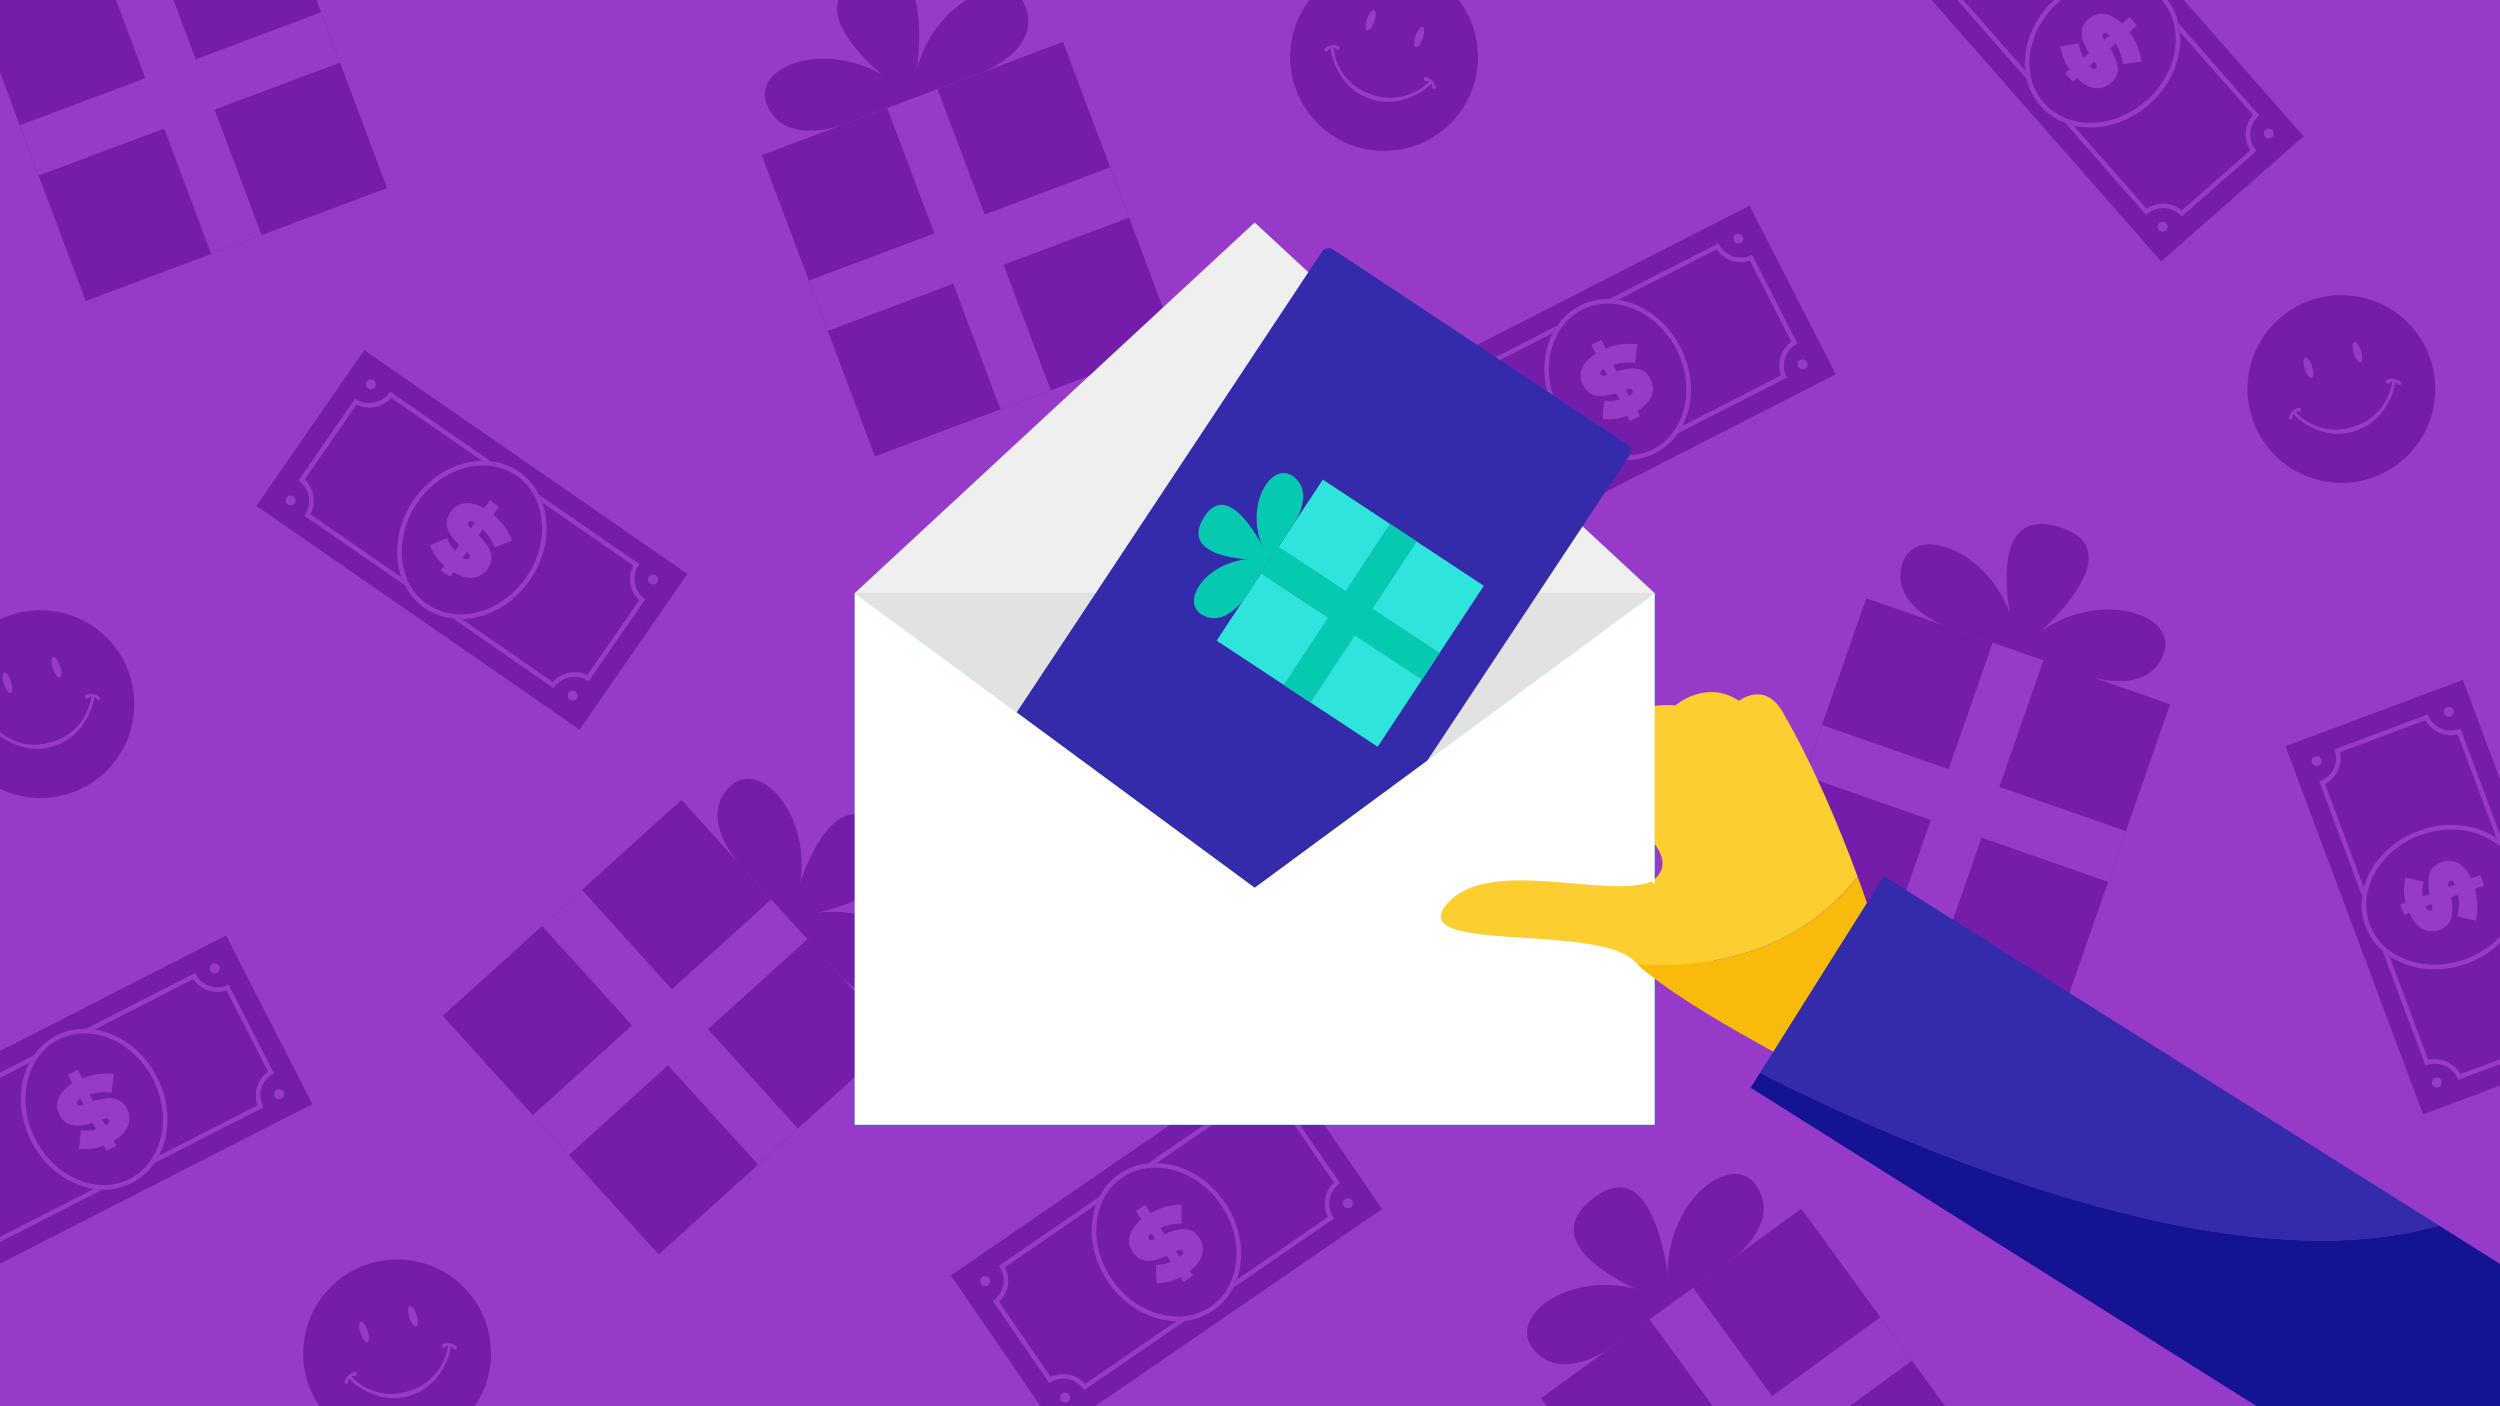 <svg id="Layer_1" data-name="Layer 1" xmlns="http://www.w3.org/2000/svg" xmlns:xlink="http://www.w3.org/1999/xlink" viewBox="0 0 1920 1080"><defs><style>.cls-1{fill:none;}.cls-2{clip-path:url(#clip-path);}.cls-3{fill:#983ac9;}.cls-4{fill:#731daa;}.cls-5{fill:#2fe4da;}.cls-6{fill:#efefef;}.cls-7{fill:#e2e2e2;}.cls-8{fill:#fcce2f;}.cls-9{fill:#332baa;}.cls-10{fill:#06c9b1;}.cls-11{fill:#fff;}.cls-12{fill:#f9bb0b;}.cls-13{fill:#141493;}</style><clipPath id="clip-path"><rect class="cls-1" width="1920" height="1080"/></clipPath></defs><g class="cls-2"><rect class="cls-3" x="-78.83" y="-60.62" width="2118.66" height="1199.13"/><rect class="cls-4" x="1091.4" y="218.66" width="301.9" height="145.48" transform="translate(2481.21 -14.51) rotate(152.93)"/><path class="cls-1" d="M1269.68,344.88a43.3,43.3,0,0,0,11-8l-23.94,12.23A43,43,0,0,0,1269.68,344.88Z"/><path class="cls-1" d="M1194.06,316.08c-10.48-20.51-10.36-43.23-1.51-60.28l-75.66,38.67a22.62,22.62,0,0,1-8,25.83l31.85,62.32a22.63,22.63,0,0,1,25.61,8.67L1242,352.62C1223,349.8,1204.54,336.59,1194.06,316.08Z"/><path class="cls-1" d="M1290.64,266.72c10.49,20.51,10.37,43.23,1.52,60.28l75.66-38.67a22.63,22.63,0,0,1,8-25.83l-31.85-62.32a22.62,22.62,0,0,1-25.6-8.67l-75.67,38.67C1261.68,233,1280.16,246.21,1290.64,266.72Z"/><path class="cls-1" d="M1215,237.92a43.27,43.27,0,0,0-11,8.05l24-12.24A43.39,43.39,0,0,0,1215,237.92Z"/><path class="cls-3" d="M1318.34,191.51a22.62,22.62,0,0,0,25.6,8.67l31.85,62.32a22.63,22.63,0,0,0-8,25.83L1292.16,327a53,53,0,0,1-3.49,5.75L1372.4,290l-.27-.53a19,19,0,0,1,8.29-25.63l-34.82-68.11a19,19,0,0,1-25.62-8.3l-.27-.53L1236,229.65a50.4,50.4,0,0,1,6.7.53Z"/><path class="cls-3" d="M1104.29,319l34.81,68.12a19,19,0,0,1,25.63,8.29l.27.54,83.74-42.8a52.31,52.31,0,0,1-6.71-.54l-75.66,38.67a22.63,22.63,0,0,0-25.61-8.67l-31.85-62.32a22.62,22.62,0,0,0,8-25.83l75.66-38.67a52.38,52.38,0,0,1,3.49-5.75l-83.74,42.8.28.54A19.05,19.05,0,0,1,1104.29,319Z"/><path class="cls-3" d="M1287.5,268.33c10.93,21.37,9.72,45.3-1.25,61.69l5.91-3c8.85-17.05,9-39.77-1.52-60.28s-29-33.72-48-36.54l-5.9,3C1256.48,233.91,1276.57,247,1287.5,268.33Z"/><path class="cls-3" d="M1197.21,314.48c-10.93-21.38-9.73-45.3,1.24-61.7l-5.9,3c-8.85,17.05-9,39.77,1.51,60.28s29,33.72,48,36.54l5.91-3C1228.22,348.89,1208.13,335.85,1197.21,314.48Z"/><path class="cls-3" d="M1215,237.92a43.39,43.39,0,0,1,13-4.19l8-4.08a47,47,0,0,0-39.93,20.4l8-4.08A43.27,43.27,0,0,1,1215,237.92Z"/><path class="cls-3" d="M1269.68,344.88a43,43,0,0,1-13,4.19l-8,4.09a47,47,0,0,0,39.93-20.41l-8,4.09A43.3,43.3,0,0,1,1269.68,344.88Z"/><path class="cls-3" d="M1236.77,233.2l5.9-3a50.4,50.4,0,0,0-6.7-.53l-8,4.08A45.3,45.3,0,0,1,1236.77,233.2Z"/><path class="cls-3" d="M1198.45,252.78A46.29,46.29,0,0,1,1204,246l-8,4.08a52.38,52.38,0,0,0-3.49,5.75Z"/><path class="cls-3" d="M1286.25,330a45.63,45.63,0,0,1-5.58,6.82l8-4.09a53,53,0,0,0,3.49-5.75Z"/><path class="cls-3" d="M1247.94,349.6l-5.91,3a52.31,52.31,0,0,0,6.71.54l8-4.09A45.3,45.3,0,0,1,1247.94,349.6Z"/><circle class="cls-3" cx="1384.36" cy="279.83" r="3.79"/><circle class="cls-3" cx="1335.01" cy="183.28" r="3.79"/><circle class="cls-3" cx="1149.79" cy="399.71" r="3.79"/><circle class="cls-3" cx="1100.44" cy="303.17" r="3.79"/><path class="cls-3" d="M1233,268.2a48.3,48.3,0,0,1,24-3.53l-1.67,13.69a39,39,0,0,0-16.87,1.57l2.86,5.59c13.06-3.7,21.25-3.3,25.76,5.53l.07.13c4.27,8.36,1.41,17.55-10.34,24.32l2,3.84-7,3.58-2.07-4a38.45,38.45,0,0,1-18.62,2.63l1.23-13.54a28.93,28.93,0,0,0,11.87-.89l-2.82-5.52c-12.39,3.53-20.58,3.3-25.26-5.87l-.07-.13c-4.55-8.89-.26-17.63,9.9-23.84l-3.37-6.61,7-3.58Zm17.85,36.26c3.27-1.76,3.93-3.46,3.24-4.8l-.07-.14c-.72-1.41-2.14-1.71-6-.52Zm-21.94-17,.07.13c.72,1.42,2,1.71,5.72.56L1232,282.7C1229,284.48,1228.23,286.05,1229,287.46Z"/><path class="cls-3" d="M1222.47,264.8l7-3.58a.35.35,0,0,1,.47.15l3.26,6.38a48.69,48.69,0,0,1,23.91-3.43.35.35,0,0,1,.3.4l-1.67,13.68a.36.36,0,0,1-.39.31,39.17,39.17,0,0,0-16.33,1.42l2.54,5c12.06-3.38,21.07-3.65,25.9,5.79l.07.13c4.59,9,.78,18.17-10.19,24.62l1.81,3.54a.36.36,0,0,1-.16.48l-7,3.58a.35.35,0,0,1-.48-.16l-1.92-3.75a39,39,0,0,1-18.49,2.54.36.36,0,0,1-.31-.39l1.23-13.54a.38.38,0,0,1,.13-.25.4.4,0,0,1,.28-.07,28.42,28.42,0,0,0,11.3-.76l-2.5-4.88c-11.69,3.29-20.48,3.47-25.39-6.13l-.07-.13c-4.39-8.59-.74-17.6,9.76-24.13l-3.22-6.31A.36.36,0,0,1,1222.47,264.8Zm7-2.79-6.37,3.26,3.21,6.29a.35.35,0,0,1-.13.46c-10.52,6.43-14.08,15-9.78,23.38l.07.13c4.74,9.28,13,9.06,24.85,5.69a.35.35,0,0,1,.41.18l2.82,5.52a.34.34,0,0,1,0,.31.32.32,0,0,1-.23.19,29.49,29.49,0,0,1-11.64.95l-1.17,12.83a38.27,38.27,0,0,0,18.11-2.65.35.35,0,0,1,.44.17l1.91,3.73,6.38-3.26-1.81-3.53a.35.35,0,0,1,.14-.46c10.84-6.25,14.65-15.16,10.21-23.86l-.07-.13c-4-7.88-11.14-9.38-25.36-5.35a.35.35,0,0,1-.41-.18l-2.86-5.59a.37.37,0,0,1,0-.29.34.34,0,0,1,.21-.2,39.36,39.36,0,0,1,16.68-1.63l1.59-13a48.07,48.07,0,0,0-23.5,3.55.35.35,0,0,1-.45-.17Zm2.31,20.37a.34.34,0,0,1,.26,0,.34.34,0,0,1,.22.17l2.79,5.46a.35.35,0,0,1,0,.3.34.34,0,0,1-.22.2c-3.73,1.14-5.28,1-6.14-.74l-.07-.13c-.88-1.71.18-3.47,3.13-5.23Zm2.45,5.56-2.43-4.74c-3.52,2.2-2.79,3.62-2.54,4.1l.06.13C1229.9,288.54,1230.83,288.93,1234.24,287.94Zm13.7,10.74.06,0c3.79-1.18,5.52-1,6.38.7l.07.14c.51,1,.76,3-3.39,5.27a.32.32,0,0,1-.27,0,.36.36,0,0,1-.21-.17l-2.79-5.46a.36.36,0,0,1,.15-.48ZM1251,304c2.46-1.39,3.44-2.86,2.78-4.15l-.07-.14c-.56-1.09-1.59-1.52-5.14-.47Z"/><rect class="cls-4" x="1463.84" y="-33.4" width="301.9" height="145.48" transform="translate(2651.25 1278.23) rotate(-131.31)"/><path class="cls-1" d="M1569.68,79a42.93,42.93,0,0,0,10.5,8.67l-17.76-20.2A43.05,43.05,0,0,0,1569.68,79Z"/><path class="cls-1" d="M1579-1.39c17.31-15.21,39.36-20.68,58.06-16.3L1581-81.51a22.63,22.63,0,0,1-27-1.38l-52.57,46.21a22.63,22.63,0,0,1-2.1,27l56.09,63.82C1553.43,35,1561.68,13.81,1579-1.39Z"/><path class="cls-1" d="M1650.59,80.08c-17.3,15.21-39.35,20.68-58.06,16.29l56.1,63.83a22.65,22.65,0,0,1,27,1.37l52.56-46.2a22.63,22.63,0,0,1,2.11-26.95l-56.1-63.83C1676.15,43.71,1667.89,64.87,1650.59,80.08Z"/><path class="cls-1" d="M1659.9-.3A43.39,43.39,0,0,0,1649.4-9l17.75,20.2A43.21,43.21,0,0,0,1659.9-.3Z"/><path class="cls-3" d="M1730.3,88.42a22.63,22.63,0,0,0-2.11,27l-52.56,46.2a22.65,22.65,0,0,0-27-1.37l-56.1-63.83a51.93,51.93,0,0,1-6.43-2L1648.18,165l.45-.4a19.05,19.05,0,0,1,26.88,1.74l57.46-50.5A19.05,19.05,0,0,1,1734.7,89l.46-.4L1673.07,18a51,51,0,0,1,1.13,6.63Z"/><path class="cls-3" d="M1554.06-87.69l-57.46,50.5a19,19,0,0,1-1.73,26.88l-.45.4,62.08,70.63a52.14,52.14,0,0,1-1.13-6.63L1499.28-9.73a22.63,22.63,0,0,0,2.1-26.95L1554-82.89a22.63,22.63,0,0,0,27,1.38L1637-17.69a53.74,53.74,0,0,1,6.43,2l-62.08-70.63-.45.39A19,19,0,0,1,1554.06-87.69Z"/><path class="cls-3" d="M1648.26,77.43c-18,15.85-41.52,20.56-60.11,14l4.38,5c18.71,4.39,40.76-1.08,58.06-16.29s25.56-36.37,23.61-55.49l-4.38-5C1674,38.9,1666.29,61.58,1648.26,77.43Z"/><path class="cls-3" d="M1581.32,1.26c18-15.85,41.51-20.57,60.1-14l-4.38-5c-18.7-4.38-40.75,1.09-58.06,16.3S1553.43,35,1555.37,54.09l4.38,5C1555.59,39.79,1563.28,17.11,1581.32,1.26Z"/><path class="cls-3" d="M1659.9-.3a43.21,43.21,0,0,1,7.25,11.52l5.92,6.74a47,47,0,0,0-29.6-33.68L1649.4-9A43.39,43.39,0,0,1,1659.9-.3Z"/><path class="cls-3" d="M1569.68,79a43.05,43.05,0,0,1-7.26-11.53l-5.92-6.74a47,47,0,0,0,29.6,33.69l-5.92-6.75A42.93,42.93,0,0,1,1569.68,79Z"/><path class="cls-3" d="M1669.82,19.62l4.38,5a51,51,0,0,0-1.13-6.63l-5.92-6.74A45.37,45.37,0,0,1,1669.82,19.62Z"/><path class="cls-3" d="M1588.15,91.39a44.52,44.52,0,0,1-8-3.73l5.92,6.75a51.93,51.93,0,0,0,6.43,2Z"/><path class="cls-3" d="M1559.75,59.07l-4.38-5a52.14,52.14,0,0,0,1.13,6.63l5.92,6.74A45,45,0,0,1,1559.75,59.07Z"/><circle class="cls-3" cx="1660.94" cy="174.14" r="3.79"/><circle class="cls-3" cx="1742.38" cy="102.56" r="3.79"/><path class="cls-3" d="M1635,24.62A48.1,48.1,0,0,1,1644.31,47l-13.67,1.74a39.17,39.17,0,0,0-5.67-16L1620.25,37c6.8,11.75,8.43,19.79,1,26.34l-.11.09c-7,6.2-16.67,5.69-26.12-4l-3.24,2.85-5.19-5.91,3.41-3a38.56,38.56,0,0,1-7.14-17.4l13.44-2.13A28.92,28.92,0,0,0,1600.05,45l4.66-4.09c-6.46-11.14-8.25-19.14-.52-25.93l.11-.1c7.5-6.59,17-4.59,25.54,3.74l5.57-4.9,5.2,5.91Zm-30.74,26.21c2.5,2.74,4.31,3,5.44,2l.12-.1c1.19-1,1.13-2.5-1-5.9Zm11.07-25.45-.11.1c-1.2,1.05-1.17,2.34.86,5.69l4.61-4.05C1618.2,24.66,1616.5,24.34,1615.31,25.38Z"/><path class="cls-3" d="M1635.68,13.53l5.19,5.91a.35.35,0,0,1,0,.5l-5.38,4.73a48.54,48.54,0,0,1,9.2,22.32.35.35,0,0,1-.3.4l-13.68,1.74a.35.35,0,0,1-.39-.3,39.2,39.2,0,0,0-5.4-15.48L1620.7,37c6.24,10.85,8.73,19.52.76,26.52l-.11.1c-7.58,6.67-17.42,5.23-26.37-3.82l-3,2.62a.34.34,0,0,1-.49,0l-5.2-5.91a.36.36,0,0,1,0-.5l3.17-2.78a38.9,38.9,0,0,1-7-17.3.37.37,0,0,1,.3-.4l13.43-2.13a.33.33,0,0,1,.27.07.33.33,0,0,1,.14.24,28.39,28.39,0,0,0,3.52,10.77l4.11-3.62c-6.07-10.52-8.41-19-.31-26.12l.12-.1c7.24-6.37,16.87-5,25.79,3.53l5.32-4.68A.35.35,0,0,1,1635.68,13.53Zm4.43,6.11-4.73-5.38-5.3,4.66a.35.35,0,0,1-.48,0c-8.82-8.62-18-10-25.07-3.73l-.11.1c-7.83,6.88-5.58,14.86.6,25.49a.37.37,0,0,1-.07.44l-4.66,4.1a.36.36,0,0,1-.3.08.35.35,0,0,1-.24-.17A29.62,29.62,0,0,1,1596,34.16l-12.72,2a38.31,38.31,0,0,0,7,16.9.34.34,0,0,1,0,.47l-3.14,2.76,4.72,5.38,3-2.61a.34.34,0,0,1,.48,0c8.72,9,18.3,10.47,25.63,4l.12-.1c6.64-5.84,6.35-13.1-1.06-25.89a.36.36,0,0,1,.07-.44l4.72-4.15a.32.32,0,0,1,.28-.08.37.37,0,0,1,.25.15,39.49,39.49,0,0,1,5.68,15.77l13-1.66a48.08,48.08,0,0,0-9.22-21.9.36.36,0,0,1,0-.48Zm-19.18,7.25a.38.38,0,0,1,.09.25.37.37,0,0,1-.12.25l-4.6,4.05a.38.38,0,0,1-.29.08.39.39,0,0,1-.25-.17c-2-3.33-2.22-4.88-.79-6.13l.11-.1c1.44-1.27,3.4-.68,5.84,1.75Zm-4.78,3.74,4-3.52c-3-2.87-4.2-1.81-4.61-1.46l-.11.1C1614.5,26.57,1614.35,27.57,1616.15,30.63Zm-7.05,15.92,0,.05c2.07,3.39,2.31,5.11.89,6.36l-.11.1c-.86.75-2.76,1.49-6-2a.34.34,0,0,1-.09-.25.37.37,0,0,1,.12-.25l4.61-4a.32.32,0,0,1,.28-.08A.33.33,0,0,1,1609.1,46.55Zm-4.36,4.31c2,2,3.62,2.63,4.71,1.67l.12-.1c.92-.81,1.08-1.92-.82-5.1Z"/><rect class="cls-4" x="-78.61" y="779.12" width="301.9" height="145.48" transform="translate(524.43 1577.48) rotate(152.93)"/><path class="cls-1" d="M99.67,905.34a43.48,43.48,0,0,0,11-8l-24,12.24A43.32,43.32,0,0,0,99.67,905.34Z"/><path class="cls-1" d="M24.05,876.55C13.56,856,13.68,833.32,22.54,816.26l-75.67,38.67a22.63,22.63,0,0,1-8,25.83l31.85,62.32a22.63,22.63,0,0,1,25.6,8.67L72,913.08C53,910.27,34.53,897.06,24.05,876.55Z"/><path class="cls-1" d="M120.63,827.18c10.48,20.51,10.36,43.23,1.51,60.28l75.66-38.67a22.62,22.62,0,0,1,8-25.83l-31.85-62.32A22.64,22.64,0,0,1,148.32,752L72.66,790.65C91.66,793.46,110.15,806.67,120.63,827.18Z"/><path class="cls-1" d="M45,798.39a43.06,43.06,0,0,0-11,8L58,794.19A43.26,43.26,0,0,0,45,798.39Z"/><path class="cls-3" d="M148.32,752a22.64,22.64,0,0,0,25.61,8.66L205.78,823a22.62,22.62,0,0,0-8,25.83l-75.66,38.67a50.57,50.57,0,0,1-3.49,5.75l83.74-42.79-.28-.54a19.06,19.06,0,0,1,8.29-25.63l-34.81-68.11A19,19,0,0,1,150,747.85l-.28-.54L66,790.11a52.17,52.17,0,0,1,6.71.54Z"/><path class="cls-3" d="M-65.73,879.47l34.82,68.12a19,19,0,0,1,25.62,8.29l.27.54,83.74-42.8a52.16,52.16,0,0,1-6.7-.54L-3.65,951.75a22.63,22.63,0,0,0-25.6-8.67L-61.1,880.76a22.63,22.63,0,0,0,8-25.83l75.67-38.67A52.38,52.38,0,0,1,26,810.51l-83.74,42.8.27.54A19,19,0,0,1-65.73,879.47Z"/><path class="cls-3" d="M117.49,828.79c10.92,21.38,9.72,45.3-1.25,61.69l5.9-3c8.85-17.05,9-39.77-1.51-60.28s-29-33.72-48-36.53l-5.91,3C86.47,794.38,106.56,807.41,117.49,828.79Z"/><path class="cls-3" d="M27.19,874.94c-10.93-21.38-9.72-45.3,1.25-61.69l-5.9,3c-8.86,17.06-9,39.77,1.51,60.29s29,33.72,48,36.53l5.9-3C58.21,909.35,38.12,896.32,27.19,874.94Z"/><path class="cls-3" d="M45,798.39a43.26,43.26,0,0,1,13-4.2l8-4.08A47,47,0,0,0,26,810.51l8-4.08A43.06,43.06,0,0,1,45,798.39Z"/><path class="cls-3" d="M99.67,905.34a43.32,43.32,0,0,1-13,4.2l-8,4.08a47,47,0,0,0,39.93-20.41l-8,4.09A43.48,43.48,0,0,1,99.67,905.34Z"/><path class="cls-3" d="M66.75,793.66l5.91-3a52.17,52.17,0,0,0-6.71-.54l-8,4.08A46.1,46.1,0,0,1,66.75,793.66Z"/><path class="cls-3" d="M28.44,813.25A44.64,44.64,0,0,1,34,806.43l-8,4.08a52.38,52.38,0,0,0-3.49,5.75Z"/><path class="cls-3" d="M116.24,890.48a45.75,45.75,0,0,1-5.58,6.82l8-4.09a50.57,50.57,0,0,0,3.49-5.75Z"/><path class="cls-3" d="M77.92,910.06l-5.9,3a52.16,52.16,0,0,0,6.7.54l8-4.08A45.29,45.29,0,0,1,77.92,910.06Z"/><circle class="cls-3" cx="214.34" cy="840.29" r="3.79"/><circle class="cls-3" cx="165" cy="743.74" r="3.79"/><path class="cls-3" d="M63,828.67a48.18,48.18,0,0,1,24-3.53l-1.67,13.68a39.38,39.38,0,0,0-16.88,1.57L71.37,846c13.07-3.7,21.26-3.3,25.77,5.53l.07.13c4.27,8.36,1.4,17.55-10.35,24.32l2,3.84-7,3.58-2.07-4A38.56,38.56,0,0,1,61.13,882l1.24-13.55a29.12,29.12,0,0,0,11.87-.88L71.41,862c-12.38,3.53-20.58,3.3-25.26-5.86l-.07-.14c-4.54-8.89-.26-17.63,9.91-23.84l-3.37-6.6,7-3.58Zm17.85,36.25c3.27-1.76,3.93-3.46,3.24-4.8l-.07-.14c-.72-1.41-2.15-1.71-6-.52Zm-21.94-17,.07.14c.72,1.41,2,1.7,5.72.56l-2.79-5.46C58.94,844.94,58.21,846.51,58.94,847.92Z"/><path class="cls-3" d="M52.45,825.26l7-3.58a.36.36,0,0,1,.48.16l3.26,6.38a48.42,48.42,0,0,1,23.9-3.43.36.36,0,0,1,.31.39l-1.67,13.69a.36.36,0,0,1-.39.3A39.06,39.06,0,0,0,69,840.6l2.54,5c12.06-3.39,21.08-3.66,25.9,5.78l.07.13c4.6,9,.79,18.18-10.19,24.62l1.81,3.54a.36.36,0,0,1-.15.48l-7,3.58a.34.34,0,0,1-.47-.16l-1.92-3.75a39,39,0,0,1-18.49,2.54.35.35,0,0,1-.32-.39L62,868.4a.31.31,0,0,1,.13-.25.37.37,0,0,1,.27-.07,28.41,28.41,0,0,0,11.3-.76l-2.49-4.88c-11.69,3.3-20.49,3.48-25.39-6.12l-.07-.14c-4.39-8.59-.74-17.59,9.76-24.13l-3.23-6.31A.36.36,0,0,1,52.45,825.26Zm7-2.79-6.38,3.26L56.3,832a.34.34,0,0,1-.13.46c-10.52,6.43-14.08,14.95-9.77,23.38l.07.13c4.74,9.28,13,9.06,24.85,5.69a.36.36,0,0,1,.41.18l2.82,5.53a.35.35,0,0,1,0,.3.35.35,0,0,1-.23.2,29.7,29.7,0,0,1-11.64.94l-1.17,12.83A38.11,38.11,0,0,0,79.62,879a.37.37,0,0,1,.45.17l1.9,3.73,6.38-3.26-1.8-3.53a.34.34,0,0,1,.14-.46c10.83-6.24,14.65-15.16,10.2-23.86l-.07-.13c-4-7.88-11.13-9.38-25.35-5.35a.34.34,0,0,1-.41-.17l-2.86-5.6a.33.33,0,0,1,0-.29.3.3,0,0,1,.21-.2,39.2,39.2,0,0,1,16.68-1.62l1.58-13A48.1,48.1,0,0,0,63.16,829a.34.34,0,0,1-.44-.16Zm2.31,20.37a.33.33,0,0,1,.26,0,.34.34,0,0,1,.21.18L65,848.45a.32.32,0,0,1,0,.3.34.34,0,0,1-.22.2c-3.72,1.15-5.27,1-6.14-.73l-.07-.14c-.87-1.71.18-3.46,3.14-5.23Zm2.44,5.56-2.42-4.74c-3.52,2.2-2.79,3.62-2.55,4.1l.07.13C59.89,849,60.82,849.39,64.22,848.4Zm13.71,10.75,0,0c3.79-1.17,5.52-1,6.38.7l.07.14c.52,1,.77,3-3.38,5.27a.34.34,0,0,1-.28,0,.35.35,0,0,1-.21-.17l-2.79-5.46a.39.39,0,0,1,0-.3A.4.4,0,0,1,77.93,859.15Zm3.1,5.28c2.45-1.39,3.44-2.86,2.77-4.15l-.07-.14c-.55-1.09-1.59-1.52-5.13-.46Z"/><rect class="cls-4" x="947.11" y="449.61" width="301.9" height="145.48" transform="translate(993.35 1733.8) rotate(-110.5)"/><path class="cls-1" d="M1041.8,543.38a43.46,43.46,0,0,0,6.74,11.84L1039.12,530A43.15,43.15,0,0,0,1041.8,543.38Z"/><path class="cls-1" d="M1079.06,471.55c21.58-8.07,44.14-5.35,60.06,5.4l-29.76-79.59a22.62,22.62,0,0,1-24.74-10.88L1019.06,411a22.61,22.61,0,0,1-11.54,24.44l29.76,79.6C1042.25,496.47,1057.49,479.62,1079.06,471.55Z"/><path class="cls-1" d="M1117.05,573.15c-21.58,8.07-44.13,5.35-60.06-5.4l29.76,79.59a22.64,22.64,0,0,1,24.75,10.88l65.55-24.51a22.63,22.63,0,0,1,11.55-24.44l-29.76-79.6C1153.86,548.23,1138.63,565.08,1117.05,573.15Z"/><path class="cls-1" d="M1154.31,501.32a43.17,43.17,0,0,0-6.73-11.84l9.42,25.19A43.16,43.16,0,0,0,1154.31,501.32Z"/><path class="cls-3" d="M1188.6,609.27a22.63,22.63,0,0,0-11.55,24.44l-65.55,24.51a22.64,22.64,0,0,0-24.75-10.88L1057,567.75a53.37,53.37,0,0,1-5.31-4.12l32.93,88.08.57-.21a19.05,19.05,0,0,1,24.51,11.17l71.65-26.79a19.05,19.05,0,0,1,11.17-24.51l.56-.21-32.93-88.09a53.45,53.45,0,0,1-1.3,6.6Z"/><path class="cls-3" d="M1086.43,382l-71.65,26.79a19.05,19.05,0,0,1-11.17,24.51l-.57.21L1036,521.63a51.66,51.66,0,0,1,1.3-6.6l-29.76-79.6A22.61,22.61,0,0,0,1019.06,411l65.56-24.51a22.62,22.62,0,0,0,24.74,10.88L1139.12,477a53.5,53.5,0,0,1,5.32,4.12L1111.5,393l-.56.21A19,19,0,0,1,1086.43,382Z"/><path class="cls-3" d="M1115.81,569.84c-22.48,8.41-46.11,4.47-61.14-8.3l2.32,6.21c15.93,10.75,38.48,13.47,60.06,5.4s36.81-24.92,41.79-43.48l-2.33-6.21C1153.55,543,1138.3,561.43,1115.81,569.84Z"/><path class="cls-3" d="M1080.3,474.86c22.49-8.41,46.11-4.48,61.14,8.3l-2.32-6.21c-15.92-10.75-38.48-13.47-60.06-5.4s-36.81,24.92-41.78,43.48l2.32,6.21C1042.56,501.74,1057.81,483.27,1080.3,474.86Z"/><path class="cls-3" d="M1154.31,501.32a43.16,43.16,0,0,1,2.69,13.35l3.14,8.4a47,47,0,0,0-15.7-42l3.14,8.41A43.17,43.17,0,0,1,1154.31,501.32Z"/><path class="cls-3" d="M1041.8,543.38a43.15,43.15,0,0,1-2.68-13.35l-3.14-8.4a47,47,0,0,0,15.7,42l-3.14-8.41A43.46,43.46,0,0,1,1041.8,543.38Z"/><path class="cls-3" d="M1156.51,523.46l2.33,6.21a53.45,53.45,0,0,0,1.3-6.6l-3.14-8.4A45.46,45.46,0,0,1,1156.51,523.46Z"/><path class="cls-3" d="M1141.44,483.16a45.27,45.27,0,0,1,6.14,6.32l-3.14-8.41a53.5,53.5,0,0,0-5.32-4.12Z"/><path class="cls-3" d="M1054.67,561.54a45.2,45.2,0,0,1-6.13-6.32l3.14,8.41a53.37,53.37,0,0,0,5.31,4.12Z"/><path class="cls-3" d="M1039.6,521.24l-2.32-6.21a51.66,51.66,0,0,0-1.3,6.6l3.14,8.4A45.45,45.45,0,0,1,1039.6,521.24Z"/><circle class="cls-3" cx="1093.31" cy="664.75" r="3.79"/><circle class="cls-3" cx="1194.87" cy="626.78" r="3.79"/><circle class="cls-3" cx="1001.05" cy="418" r="3.79"/><circle class="cls-3" cx="1102.61" cy="380.03" r="3.79"/><path class="cls-3" d="M1122.17,515.76a48.21,48.21,0,0,1,.75,24.27l-13.4-3.23a39.1,39.1,0,0,0,.37-16.94l-5.88,2.2c2.18,13.4.85,21.5-8.44,25l-.14.05c-8.79,3.29-17.59-.61-23-13.06l-4,1.51-2.75-7.37,4.25-1.59a38.5,38.5,0,0,1-.48-18.8l13.31,2.78a29,29,0,0,0-.48,11.89l5.81-2.17c-2.09-12.71-.92-20.82,8.72-24.43l.14,0c9.36-3.5,17.54,1.76,22.55,12.57l7-2.6,2.75,7.37Zm-38.06,13.58c1.37,3.45,3,4.3,4.4,3.77l.14-.06c1.49-.55,1.94-1.93,1.2-5.86Zm19.4-19.85-.14.05c-1.49.56-1.93,1.77-1.21,5.62l5.74-2.14C1106.47,509.84,1105,508.93,1103.51,509.49Z"/><path class="cls-3" d="M1126.76,505.64l2.76,7.37a.37.37,0,0,1-.21.46l-6.71,2.5a48.55,48.55,0,0,1,.67,24.15.36.36,0,0,1-.43.25l-13.4-3.22a.35.35,0,0,1-.26-.42,39.13,39.13,0,0,0,.45-16.39l-5.23,1.95c2,12.37,1.23,21.36-8.7,25.07l-.15,0c-9.45,3.54-18.14-1.3-23.29-12.94l-3.72,1.39a.36.36,0,0,1-.46-.2l-2.75-7.37a.35.35,0,0,1,.21-.46l4-1.48a38.78,38.78,0,0,1-.41-18.65.35.35,0,0,1,.42-.27l13.31,2.77a.35.35,0,0,1,.27.44,28.66,28.66,0,0,0-.54,11.32l5.14-1.92c-1.94-12-1.11-20.75,9-24.53l.14-.05c9-3.38,17.56,1.28,22.85,12.46l6.65-2.49A.36.36,0,0,1,1126.76,505.64Zm2,7.29-2.51-6.71-6.61,2.47a.35.35,0,0,1-.45-.18c-5.18-11.19-13.24-15.7-22.1-12.39l-.15.06c-9.76,3.65-10.48,11.9-8.49,24a.35.35,0,0,1-.23.39l-5.81,2.17a.35.35,0,0,1-.3,0,.39.39,0,0,1-.17-.25,29.68,29.68,0,0,1,.39-11.68l-12.6-2.63a38.22,38.22,0,0,0,.55,18.29.34.34,0,0,1-.22.42l-3.92,1.47,2.51,6.71,3.71-1.39a.36.36,0,0,1,.45.19c5,11.48,13.38,16.29,22.53,12.87l.14,0c8.29-3.1,10.59-10,8.21-24.58a.36.36,0,0,1,.22-.39l5.89-2.2a.37.37,0,0,1,.29,0,.4.4,0,0,1,.18.24,39.33,39.33,0,0,1-.3,16.75l12.72,3.07a48,48,0,0,0-.83-23.76.34.34,0,0,1,.21-.42Zm-20.5,0a.33.33,0,0,1,0,.26.39.39,0,0,1-.2.2l-5.74,2.14a.35.35,0,0,1-.47-.26c-.71-3.84-.35-5.35,1.43-6l.14,0c1.8-.67,3.43.57,4.84,3.71Zm-5.8,1.79,5-1.86c-1.79-3.75-3.29-3.19-3.79-3l-.14.05C1102.32,510.31,1101.83,511.19,1102.43,514.68Zm-12.25,12.39a.14.14,0,0,1,0,.06c.74,3.9.35,5.59-1.42,6.26l-.15.05c-1.06.4-3.11.41-4.85-4a.32.32,0,0,1,0-.27.34.34,0,0,1,.2-.19l5.74-2.15a.39.39,0,0,1,.3,0A.3.3,0,0,1,1090.18,527.07Zm-5.6,2.47c1.1,2.6,2.44,3.75,3.81,3.24l.14-.06c1.15-.42,1.69-1.4,1-5.05Z"/><rect class="cls-4" x="1725.25" y="616.24" width="301.9" height="145.48" transform="translate(1887.93 2687.66) rotate(-110.5)"/><path class="cls-1" d="M1820,710a43.32,43.32,0,0,0,6.73,11.84l-9.42-25.19A43.51,43.51,0,0,0,1820,710Z"/><path class="cls-1" d="M1857.21,638.19c21.58-8.07,44.13-5.35,60.06,5.39L1887.51,564a22.64,22.64,0,0,1-24.75-10.88l-65.55,24.51a22.65,22.65,0,0,1-11.55,24.45l29.76,79.59C1820.4,663.1,1835.63,646.25,1857.21,638.19Z"/><path class="cls-1" d="M1895.2,739.78c-21.58,8.07-44.14,5.35-60.06-5.39L1864.9,814a22.62,22.62,0,0,1,24.74,10.88l65.56-24.52a22.62,22.62,0,0,1,11.54-24.44L1937,696.31C1932,714.87,1916.77,731.72,1895.2,739.78Z"/><path class="cls-3" d="M1966.74,775.9a22.62,22.62,0,0,0-11.54,24.44l-65.56,24.52A22.62,22.62,0,0,0,1864.9,814l-29.76-79.59a52.33,52.33,0,0,1-5.31-4.13l32.93,88.09.56-.22a19,19,0,0,1,24.51,11.17l71.66-26.79a19,19,0,0,1,11.16-24.5l.57-.22-32.94-88.08a52,52,0,0,1-1.3,6.6Z"/><path class="cls-3" d="M1864.57,548.67l-71.65,26.79a19,19,0,0,1-11.17,24.5l-.56.22,32.93,88.08a53.82,53.82,0,0,1,1.3-6.6l-29.76-79.59a22.65,22.65,0,0,0,11.55-24.45l65.55-24.51A22.64,22.64,0,0,0,1887.51,564l29.76,79.59a53.47,53.47,0,0,1,5.31,4.13l-32.93-88.09-.57.21A19,19,0,0,1,1864.57,548.67Z"/><path class="cls-3" d="M1894,736.48c-22.49,8.4-46.11,4.47-61.14-8.3l2.32,6.21c15.92,10.74,38.48,13.46,60.06,5.39S1932,714.87,1937,696.31l-2.32-6.21C1931.7,709.6,1916.45,728.07,1894,736.48Z"/><path class="cls-3" d="M1858.45,641.49c22.48-8.4,46.11-4.47,61.14,8.3l-2.32-6.21c-15.93-10.74-38.48-13.46-60.06-5.39s-36.81,24.91-41.79,43.47l2.33,6.21C1820.71,668.37,1836,649.9,1858.45,641.49Z"/><path class="cls-3" d="M1820,710a43.51,43.51,0,0,1-2.69-13.35l-3.14-8.41a47,47,0,0,0,15.71,42l-3.15-8.4A43.32,43.32,0,0,1,1820,710Z"/><path class="cls-3" d="M1919.59,649.79a46.32,46.32,0,0,1,6.13,6.32l-3.14-8.4a53.47,53.47,0,0,0-5.31-4.13Z"/><path class="cls-3" d="M1832.82,728.18a46.4,46.4,0,0,1-6.14-6.32l3.15,8.4a52.33,52.33,0,0,0,5.31,4.13Z"/><path class="cls-3" d="M1817.75,687.87l-2.33-6.21a53.82,53.82,0,0,0-1.3,6.6l3.14,8.41A45.52,45.52,0,0,1,1817.75,687.87Z"/><circle class="cls-3" cx="1871.45" cy="831.38" r="3.79"/><circle class="cls-3" cx="1779.19" cy="584.63" r="3.79"/><circle class="cls-3" cx="1880.75" cy="546.66" r="3.79"/><path class="cls-3" d="M1900.31,682.39a48.15,48.15,0,0,1,.76,24.28l-13.4-3.23a39.26,39.26,0,0,0,.37-16.94l-5.89,2.2c2.19,13.4.85,21.49-8.43,25l-.14.06c-8.79,3.28-17.6-.61-23-13.06l-4,1.51-2.76-7.37,4.26-1.59a38.51,38.51,0,0,1-.49-18.8l13.32,2.77a29.07,29.07,0,0,0-.48,11.9l5.81-2.18c-2.09-12.71-.92-20.82,8.72-24.42l.14-.05c9.35-3.5,17.54,1.76,22.55,12.57l6.94-2.6,2.76,7.37Zm-38,13.59c1.37,3.44,3,4.29,4.39,3.76l.15,0c1.48-.56,1.94-1.94,1.2-5.86Zm19.39-19.86-.14.06c-1.49.55-1.92,1.77-1.21,5.62l5.74-2.15C1884.61,676.47,1883.14,675.57,1881.65,676.12Z"/><path class="cls-3" d="M1904.9,672.28l2.76,7.37a.34.34,0,0,1-.21.45l-6.71,2.51a48.51,48.51,0,0,1,.67,24.14.35.35,0,0,1-.42.26l-13.41-3.23a.36.36,0,0,1-.26-.42,39.3,39.3,0,0,0,.46-16.39l-5.23,2c2,12.36,1.22,21.35-8.71,25.06l-.14.06c-9.46,3.53-18.15-1.3-23.29-12.94l-3.73,1.39a.35.35,0,0,1-.45-.21l-2.76-7.37a.35.35,0,0,1,.21-.45l4-1.48a38.82,38.82,0,0,1-.4-18.66.34.34,0,0,1,.41-.27l13.32,2.78a.38.38,0,0,1,.23.16.38.38,0,0,1,0,.28,28.43,28.43,0,0,0-.54,11.31l5.13-1.92c-1.93-12-1.11-20.74,9-24.52l.14,0c9-3.38,17.57,1.27,22.86,12.45l6.64-2.48A.34.34,0,0,1,1904.9,672.28Zm2,7.28-2.5-6.71-6.62,2.48a.36.36,0,0,1-.44-.18c-5.19-11.19-13.24-15.71-22.11-12.39l-.14,0c-9.76,3.65-10.49,11.9-8.5,24a.34.34,0,0,1-.22.38l-5.81,2.18a.39.39,0,0,1-.3,0,.34.34,0,0,1-.17-.25,29.68,29.68,0,0,1,.39-11.68l-12.61-2.62a38.23,38.23,0,0,0,.56,18.29.36.36,0,0,1-.22.42l-3.92,1.47,2.51,6.7,3.71-1.38a.33.33,0,0,1,.44.19c5,11.47,13.39,16.28,22.53,12.86l.14,0c8.29-3.1,10.59-10,8.21-24.58a.36.36,0,0,1,.23-.38l5.88-2.2a.33.33,0,0,1,.29,0,.32.32,0,0,1,.18.23,39.38,39.38,0,0,1-.3,16.76l12.73,3.06a48,48,0,0,0-.84-23.75.36.36,0,0,1,.22-.43Zm-20.5,0a.39.39,0,0,1,0,.26.34.34,0,0,1-.2.19l-5.75,2.15a.33.33,0,0,1-.29,0,.37.37,0,0,1-.18-.25c-.71-3.83-.34-5.35,1.44-6l.14-.05c1.8-.67,3.42.58,4.83,3.72Zm-5.8,1.79,5-1.87c-1.79-3.74-3.28-3.18-3.78-3l-.14.06C1880.47,676.94,1880,677.82,1880.57,681.32Zm-12.24,12.39s0,0,0,0c.73,3.9.35,5.6-1.43,6.26l-.14.05c-1.07.4-3.11.42-4.85-4a.39.39,0,0,1,0-.28.35.35,0,0,1,.2-.18l5.74-2.15a.35.35,0,0,1,.3,0A.38.38,0,0,1,1868.33,693.71Zm-5.61,2.47c1.1,2.6,2.45,3.74,3.81,3.23l.14,0c1.15-.43,1.69-1.41,1.06-5.05Z"/><rect class="cls-4" x="620.59" y="67.73" width="247.19" height="247.19" transform="translate(-19.73 274.11) rotate(-20.6)"/><rect class="cls-3" x="723.54" y="67.73" width="41.3" height="247.19" transform="translate(-19.73 274.11) rotate(-20.6)"/><rect class="cls-3" x="723.54" y="67.73" width="41.3" height="247.19" transform="translate(661.4 -572.59) rotate(69.4)"/><path class="cls-4" d="M700.69,75.63,645.26,96.47s-44.36,16-56.57-17S651.56,24,700.69,75.63Z"/><path class="cls-4" d="M700.69,75.63l55.43-20.84s43.94-17.16,31.36-50.07S703.67,4.44,700.69,75.63Z"/><path class="cls-4" d="M700.69,75.63s-101.55-68-35.41-94.21C726.16-42.73,700.69,75.63,700.69,75.63Z"/><rect class="cls-4" x="390.97" y="665.26" width="247.19" height="247.19" transform="translate(754.33 -121.96) rotate(47.86)"/><rect class="cls-3" x="493.91" y="665.26" width="41.3" height="247.19" transform="translate(754.33 -121.96) rotate(47.86)"/><rect class="cls-3" x="493.91" y="665.26" width="41.3" height="247.19" transform="translate(1425.38 1028.62) rotate(137.86)"/><path class="cls-4" d="M606.22,705.94,566.49,662s-31.2-35.38-4.94-58.87S636.19,641.29,606.22,705.94Z"/><path class="cls-4" d="M606.22,705.94,646,749.85S678,784.42,704,760.64,673.54,682.57,606.22,705.94Z"/><path class="cls-4" d="M606.22,705.94s25.95-119.42,74.64-67.53C725.67,686.19,606.22,705.94,606.22,705.94Z"/><rect class="cls-4" x="1385.54" y="493.37" width="247.19" height="247.19" transform="translate(287.68 -462.93) rotate(19.24)"/><rect class="cls-3" x="1488.49" y="493.37" width="41.3" height="247.19" transform="translate(287.68 -462.93) rotate(19.24)"/><rect class="cls-3" x="1488.49" y="493.37" width="41.3" height="247.19" transform="translate(2589.04 -604.49) rotate(109.24)"/><path class="cls-4" d="M1549.88,500.28,1494,480.76s-44.34-16.12-32.54-49.31S1545.21,429.18,1549.88,500.28Z"/><path class="cls-4" d="M1549.88,500.28l55.9,19.52s44.74,15,56.16-18.35S1597.78,447.53,1549.88,500.28Z"/><path class="cls-4" d="M1549.88,500.28s-34.42-117.26,33.17-95C1645.27,425.72,1549.88,500.28,1549.88,500.28Z"/><rect class="cls-4" x="1232.65" y="977.46" width="247.19" height="247.19" transform="translate(-388.27 1009.49) rotate(-36.07)"/><rect class="cls-3" x="1335.6" y="977.46" width="41.3" height="247.19" transform="translate(-388.27 1009.49) rotate(-36.07)"/><rect class="cls-3" x="1335.6" y="977.46" width="41.3" height="247.19" transform="translate(1447.81 -643.47) rotate(53.93)"/><path class="cls-4" d="M1283.49,1001.15,1235.62,1036s-38.49,27.28-59.06-1.31S1222.37,964.51,1283.49,1001.15Z"/><path class="cls-4" d="M1283.49,1001.15l47.86-34.87s37.78-28.26,16.87-56.61S1267.37,931.74,1283.49,1001.15Z"/><path class="cls-4" d="M1283.49,1001.15s-116-38.44-59.26-81.36C1276.47,880.27,1283.49,1001.15,1283.49,1001.15Z"/><rect class="cls-4" x="14.58" y="-51.48" width="247.19" height="247.19" transform="translate(-16.52 53.08) rotate(-20.55)"/><rect class="cls-3" x="117.53" y="-51.48" width="41.3" height="247.19" transform="translate(-16.52 53.08) rotate(-20.55)"/><rect class="cls-3" x="117.53" y="-51.48" width="41.3" height="247.19" transform="translate(157.21 -82.58) rotate(69.45)"/><rect class="cls-4" x="211.45" y="341.9" width="301.9" height="145.48" transform="translate(424.4 961.83) rotate(-145.31)"/><path class="cls-1" d="M328.22,464a43.23,43.23,0,0,0,12.28,5.88l-22.11-15.3A43.18,43.18,0,0,0,328.22,464Z"/><path class="cls-1" d="M317.8,383.78c13.11-18.94,33.19-29.59,52.4-29.86l-69.87-48.36a22.62,22.62,0,0,1-26.53,5.2L234,368.31A22.65,22.65,0,0,1,238.45,395l69.87,48.36C301.8,425.25,304.69,402.72,317.8,383.78Z"/><path class="cls-1" d="M407,445.51c-13.11,18.94-33.18,29.58-52.39,29.85l69.87,48.36A22.63,22.63,0,0,1,451,518.53L490.83,461a22.63,22.63,0,0,1-4.48-26.66L416.48,386C423,404,420.1,426.57,407,445.51Z"/><path class="cls-1" d="M396.58,365.26a43,43,0,0,0-12.29-5.87l22.11,15.3A43.18,43.18,0,0,0,396.58,365.26Z"/><path class="cls-3" d="M486.35,434.32A22.63,22.63,0,0,0,490.83,461L451,518.53a22.63,22.63,0,0,0-26.53,5.19L354.6,475.36a51.8,51.8,0,0,1-6.72-.35l77.33,53.52.34-.5a19.05,19.05,0,0,1,26.5-4.82l43.53-62.9a19.06,19.06,0,0,1-4.82-26.5l.35-.49L413.78,379.8a51.28,51.28,0,0,1,2.7,6.16Z"/><path class="cls-3" d="M272.75,306.07,229.21,369a19,19,0,0,1,4.82,26.5l-.34.5L311,449.49a51.93,51.93,0,0,1-2.69-6.16L238.45,395A22.65,22.65,0,0,0,234,368.31l39.83-57.55a22.62,22.62,0,0,0,26.53-5.2l69.87,48.36a51.74,51.74,0,0,1,6.71.36l-77.32-53.52-.35.49A19,19,0,0,1,272.75,306.07Z"/><path class="cls-3" d="M404.09,443.5c-13.67,19.74-35.31,30-54.94,28.09l5.45,3.77c19.21-.27,39.28-10.91,52.39-29.85S423,404,416.48,386L411,382.19C419.73,399.89,417.75,423.76,404.09,443.5Z"/><path class="cls-3" d="M320.71,385.79c13.66-19.74,35.3-30,54.94-28.09l-5.45-3.78c-19.21.27-39.29,10.92-52.4,29.86s-16,41.47-9.48,59.55l5.45,3.77C305.07,429.4,307,405.53,320.71,385.79Z"/><path class="cls-3" d="M396.58,365.26a43.18,43.18,0,0,1,9.82,9.43l7.38,5.11a47,47,0,0,0-36.87-25.52l7.38,5.11A43,43,0,0,1,396.58,365.26Z"/><path class="cls-3" d="M328.22,464a43.18,43.18,0,0,1-9.83-9.42L311,449.49A47,47,0,0,0,347.88,475l-7.38-5.11A43.23,43.23,0,0,1,328.22,464Z"/><path class="cls-3" d="M411,382.19l5.45,3.77a51.28,51.28,0,0,0-2.7-6.16l-7.38-5.11A45.44,45.44,0,0,1,411,382.19Z"/><path class="cls-3" d="M375.65,357.7a45.07,45.07,0,0,1,8.64,1.69l-7.38-5.11a51.74,51.74,0,0,0-6.71-.36Z"/><path class="cls-3" d="M349.15,471.59a46.11,46.11,0,0,1-8.65-1.69l7.38,5.11a51.8,51.8,0,0,0,6.72.35Z"/><path class="cls-3" d="M313.77,447.1l-5.45-3.77a51.93,51.93,0,0,0,2.69,6.16l7.38,5.11A45.38,45.38,0,0,1,313.77,447.1Z"/><circle class="cls-3" cx="439.79" cy="534.27" r="3.79"/><circle class="cls-3" cx="501.5" cy="445.12" r="3.79"/><circle class="cls-3" cx="223.18" cy="384.34" r="3.79"/><circle class="cls-3" cx="284.89" cy="295.19" r="3.79"/><path class="cls-3" d="M378.43,395.47A48.23,48.23,0,0,1,392.91,415l-12.85,5a39,39,0,0,0-9.37-14.12L367.12,411c9.44,9.76,13,17.16,7.32,25.31l-.08.13c-5.34,7.71-14.8,9.54-26.32,2.39l-2.46,3.55-6.46-4.48,2.58-3.73A38.53,38.53,0,0,1,330.57,419l12.51-5.32a29.29,29.29,0,0,0,6.4,10l3.53-5.11c-9-9.24-12.64-16.57-6.78-25l.08-.12c5.69-8.21,15.41-8.57,25.69-2.55l4.22-6.1,6.47,4.48Zm-23.49,32.87c3.09,2.05,4.9,1.83,5.76.59l.09-.13c.9-1.3.49-2.7-2.36-5.5ZM359.53,401l-.09.13c-.9,1.3-.56,2.55,2.22,5.3l3.49-5C362.16,399.57,360.43,399.67,359.53,401Z"/><path class="cls-3" d="M376.42,384.54l6.47,4.48a.35.35,0,0,1,.09.49l-4.07,5.89a48.65,48.65,0,0,1,14.33,19.44.35.35,0,0,1-.2.45l-12.85,5a.36.36,0,0,1-.46-.2,39.15,39.15,0,0,0-9-13.72L367.57,411c8.69,9,13.2,16.84,7.16,25.55l-.08.13c-5.75,8.3-15.64,9.29-26.51,2.67l-2.27,3.27a.35.35,0,0,1-.49.09l-6.47-4.48a.35.35,0,0,1-.09-.49l2.41-3.47a38.81,38.81,0,0,1-11-15.09.34.34,0,0,1,.19-.45L343,413.37a.45.45,0,0,1,.28,0,.43.43,0,0,1,.19.21,28.48,28.48,0,0,0,6,9.6l3.11-4.51c-8.43-8.74-12.75-16.4-6.61-25.27l.08-.12c5.49-7.94,15.15-9,25.88-2.82l4-5.83A.35.35,0,0,1,376.42,384.54Zm5.78,4.86-5.89-4.08-4,5.81a.35.35,0,0,1-.46.1C361.18,385,352,385.9,346.6,393.68l-.08.13c-5.93,8.56-1.82,15.75,6.74,24.58a.35.35,0,0,1,0,.45l-3.53,5.1a.36.36,0,0,1-.55,0,29.83,29.83,0,0,1-6.34-9.81l-11.85,5a38.27,38.27,0,0,0,10.9,14.7.35.35,0,0,1,.06.47l-2.38,3.44,5.89,4.08,2.25-3.26a.35.35,0,0,1,.47-.1c10.63,6.59,20.29,5.74,25.85-2.29l.08-.13c5-7.27,3-14.24-7.28-24.86a.35.35,0,0,1,0-.45l3.57-5.17a.36.36,0,0,1,.26-.14.3.3,0,0,1,.27.09,39.18,39.18,0,0,1,9.32,13.92l12.2-4.75a48.08,48.08,0,0,0-14.24-19,.35.35,0,0,1-.07-.47Zm-16.85,11.67a.37.37,0,0,1,.09.49l-3.49,5a.31.31,0,0,1-.26.15.34.34,0,0,1-.28-.1c-2.77-2.74-3.34-4.19-2.26-5.76l.09-.12c1.09-1.58,3.14-1.48,6.09.29Zm-3.74,4.78,3-4.37c-3.61-2.06-4.52-.75-4.82-.31l-.09.13C359,402.32,359.12,403.33,361.61,405.85Zm-3,17.16,0,0c2.83,2.78,3.49,4.4,2.41,5.95l-.09.13c-.65.93-2.32,2.11-6.25-.49a.36.36,0,0,1-.15-.23.33.33,0,0,1,.06-.27l3.49-5a.37.37,0,0,1,.25-.15A.39.39,0,0,1,358.63,423Zm-3.19,5.24c2.38,1.5,4.14,1.67,5,.48l.09-.13c.69-1,.58-2.12-2-4.75Z"/><rect class="cls-4" x="744.88" y="881.19" width="301.9" height="145.48" transform="translate(2174.36 1233.01) rotate(145.51)"/><path class="cls-1" d="M929.84,1003.43A43,43,0,0,0,939.7,994l-22.17,15.23A43.28,43.28,0,0,0,929.84,1003.43Z"/><path class="cls-1" d="M851.13,984.64c-13-19-15.85-41.53-9.27-59.59l-70.05,48.12a22.62,22.62,0,0,1-4.57,26.64l39.63,57.69a22.62,22.62,0,0,1,26.51,5.29l70-48.11C884.21,1014.34,864.18,1003.62,851.13,984.64Z"/><path class="cls-1" d="M940.54,923.22c13,19,15.85,41.53,9.28,59.59l70-48.12a22.62,22.62,0,0,1,4.57-26.64l-39.62-57.69a22.62,22.62,0,0,1-26.51-5.29l-70,48.11C907.46,893.52,927.5,904.24,940.54,923.22Z"/><path class="cls-1" d="M861.83,904.43a43.19,43.19,0,0,0-9.86,9.39l22.17-15.22A43.11,43.11,0,0,0,861.83,904.43Z"/><path class="cls-3" d="M958.3,845.07a22.62,22.62,0,0,0,26.51,5.29l39.62,57.69a22.62,22.62,0,0,0-4.57,26.64l-70,48.12A52.89,52.89,0,0,1,947.1,989l77.51-53.25-.34-.49a19,19,0,0,1,4.92-26.48l-43.32-63.06a19,19,0,0,1-26.48-4.91l-.34-.5-77.51,53.24a51.73,51.73,0,0,1,6.71-.33Z"/><path class="cls-3" d="M762.49,999.12l43.31,63.06a19,19,0,0,1,26.48,4.91l.34.5,77.52-53.24a51.89,51.89,0,0,1-6.72.33l-70,48.11a22.62,22.62,0,0,0-26.51-5.29l-39.63-57.69a22.62,22.62,0,0,0,4.57-26.64l70.05-48.12a52,52,0,0,1,2.72-6.15l-77.52,53.25.34.49A19,19,0,0,1,762.49,999.12Z"/><path class="cls-3" d="M937.63,925.22c13.59,19.79,15.48,43.67,6.72,61.34l5.47-3.75c6.57-18.06,3.76-40.6-9.28-59.59s-33.08-29.7-52.29-30l-5.46,3.76C902.43,895.1,924,905.43,937.63,925.22Z"/><path class="cls-3" d="M854,982.64c-13.59-19.79-15.48-43.67-6.72-61.34l-5.46,3.75c-6.58,18.06-3.77,40.6,9.27,59.59s33.08,29.7,52.29,30l5.46-3.76C889.24,1012.76,867.64,1002.43,854,982.64Z"/><path class="cls-3" d="M861.83,904.43a43.11,43.11,0,0,1,12.31-5.83l7.4-5.09a47,47,0,0,0-37,25.39l7.39-5.08A43.19,43.19,0,0,1,861.83,904.43Z"/><path class="cls-3" d="M929.84,1003.43a43.28,43.28,0,0,1-12.31,5.84l-7.39,5.08a47.05,47.05,0,0,0,37-25.39L939.7,994A43,43,0,0,1,929.84,1003.43Z"/><path class="cls-3" d="M882.79,896.94l5.46-3.76a51.73,51.73,0,0,0-6.71.33l-7.4,5.09A45.27,45.27,0,0,1,882.79,896.94Z"/><path class="cls-3" d="M847.32,921.3a46,46,0,0,1,4.65-7.48l-7.39,5.08a52,52,0,0,0-2.72,6.15Z"/><path class="cls-3" d="M944.35,986.56A45,45,0,0,1,939.7,994l7.4-5.08a52.89,52.89,0,0,0,2.72-6.15Z"/><path class="cls-3" d="M908.88,1010.92l-5.46,3.76a51.89,51.89,0,0,0,6.72-.33l7.39-5.08A45.1,45.1,0,0,1,908.88,1010.92Z"/><circle class="cls-3" cx="1035.16" cy="924.13" r="3.79"/><circle class="cls-3" cx="973.77" cy="834.75" r="3.79"/><circle class="cls-3" cx="818.02" cy="1073.28" r="3.79"/><circle class="cls-3" cx="756.63" cy="983.91" r="3.79"/><path class="cls-3" d="M883.61,932.13a48.12,48.12,0,0,1,23.37-6.6l.11,13.78a39.2,39.2,0,0,0-16.53,3.74l3.56,5.17c12.48-5.35,20.65-6,26.26,2.16l.09.12c5.31,7.74,3.66,17.22-7.12,25.45l2.44,3.56L909.31,984l-2.57-3.74a38.57,38.57,0,0,1-18.13,5l-.52-13.59a29.16,29.16,0,0,0,11.65-2.41l-3.51-5.12c-11.83,5.1-20,5.93-25.81-2.55l-.08-.13c-5.66-8.23-2.53-17.45,6.74-24.92l-4.19-6.11,6.48-4.46ZM906,965.77c3-2.16,3.45-3.93,2.59-5.17l-.08-.13c-.9-1.31-2.35-1.42-6,.25Zm-24-14,.08.12c.9,1.31,2.19,1.44,5.75-.18l-3.47-5.05C881.66,948.8,881.14,950.44,882,951.75Z"/><path class="cls-3" d="M872.69,930.12l6.48-4.46a.35.35,0,0,1,.49.09l4.06,5.91A48.62,48.62,0,0,1,907,925.17a.36.36,0,0,1,.36.36l.11,13.78a.37.37,0,0,1-.35.36,39,39,0,0,0-16,3.52l3.16,4.6c11.52-4.91,20.42-6.35,26.42,2.39l.09.12c5.72,8.32,3.12,17.92-6.93,25.73l2.25,3.28a.35.35,0,0,1-.09.49l-6.48,4.45a.34.34,0,0,1-.49-.09l-2.39-3.47a38.89,38.89,0,0,1-18,4.9.36.36,0,0,1-.36-.34l-.53-13.59a.36.36,0,0,1,.11-.26.34.34,0,0,1,.25-.11,28.42,28.42,0,0,0,11.11-2.21l-3.1-4.52c-11.17,4.78-19.86,6.09-26-2.8l-.08-.12c-5.47-7.95-3-17.35,6.56-25.19l-4-5.84A.34.34,0,0,1,872.69,930.12Zm6.59-3.68-5.9,4.06,4,5.82a.37.37,0,0,1-.07.48c-9.61,7.73-12,16.64-6.68,24.44l.08.12c5.9,8.59,14.09,7.3,25.38,2.44a.35.35,0,0,1,.43.12L900,969a.35.35,0,0,1,.05.3.34.34,0,0,1-.2.22A29.62,29.62,0,0,1,888.45,972l.5,12.87a38.23,38.23,0,0,0,17.62-5,.36.36,0,0,1,.46.11l2.37,3.45,5.9-4.05-2.24-3.27a.35.35,0,0,1,.08-.48c9.93-7.58,12.57-16.92,7-25l-.09-.12c-5-7.29-12.25-7.86-25.83-2a.35.35,0,0,1-.43-.12l-3.56-5.18a.37.37,0,0,1,0-.29.39.39,0,0,1,.19-.23A39.43,39.43,0,0,1,906.74,939l-.11-13.09a48.21,48.21,0,0,0-22.84,6.55.35.35,0,0,1-.47-.1Zm4.92,19.91a.39.39,0,0,1,.25-.06.33.33,0,0,1,.24.15l3.47,5a.35.35,0,0,1,.05.3.35.35,0,0,1-.19.22c-3.55,1.62-5.11,1.63-6.19.06l-.08-.12c-1.09-1.58-.27-3.46,2.43-5.59Zm3.14,5.19-3-4.39c-3.21,2.64-2.3,4-2,4.4l.08.12C883.12,952.7,884.09,953,887.34,951.54Zm15,8.89,0,0c3.61-1.66,5.35-1.69,6.42-.13l.08.13c.65.93,1.16,2.91-2.67,5.66a.33.33,0,0,1-.27.06.36.36,0,0,1-.23-.15l-3.47-5.05a.33.33,0,0,1-.05-.29A.35.35,0,0,1,902.32,960.43Zm3.76,4.84c2.25-1.69,3-3.28,2.21-4.47l-.08-.13c-.7-1-1.78-1.3-5.16.2Z"/><circle class="cls-4" cx="304.97" cy="1039.38" r="72.11"/><ellipse class="cls-3" cx="279.65" cy="1022.91" rx="2.93" ry="8.21" transform="translate(-296.09 132.36) rotate(-17.59)"/><ellipse class="cls-3" cx="317.25" cy="1010.99" rx="2.93" ry="8.21" transform="translate(-290.72 143.17) rotate(-17.59)"/><path class="cls-3" d="M315.21,1071.71c-15.2,4.82-27.63,0-35.07-3.91a43.92,43.92,0,0,1-12.66-9.83l1.82-1.49-.91.75.91-.75a42.49,42.49,0,0,0,12,9.28c10.23,5.38,21.28,6.25,32.83,2.59s20.11-10.75,25.44-21.06a43,43,0,0,0,4.57-14.55l2.34.18a44.26,44.26,0,0,1-4.78,15.36C337.86,1055.79,330.42,1066.89,315.21,1071.71Z"/><path class="cls-3" d="M339.57,1034.53a1.4,1.4,0,0,1,.34-2.23,8.8,8.8,0,0,1,5.3-.63,9.09,9.09,0,0,1,5.26,2.28,1.4,1.4,0,0,1-.12,2.12h0a1.4,1.4,0,0,1-2-.28,5.63,5.63,0,0,0-3.29-2.41,4.24,4.24,0,0,0-3.34,1.41,1.4,1.4,0,0,1-1.95,0Z"/><path class="cls-3" d="M273.89,1055.35a1.39,1.39,0,0,0-1.56-1.62,8.84,8.84,0,0,0-4.7,2.54,9.12,9.12,0,0,0-3,4.89,1.4,1.4,0,0,0,1.33,1.66h0a1.4,1.4,0,0,0,1.44-1.36,5.61,5.61,0,0,1,1.3-3.86,4.27,4.27,0,0,1,3.55-.78,1.4,1.4,0,0,0,1.57-1.14Z"/><circle class="cls-4" cx="31.05" cy="540.76" r="72.11"/><ellipse class="cls-3" cx="5.74" cy="524.28" rx="2.93" ry="8.21" transform="translate(-158.19 26.25) rotate(-17.59)"/><ellipse class="cls-3" cx="43.33" cy="512.36" rx="2.93" ry="8.21" transform="translate(-152.83 37.06) rotate(-17.59)"/><path class="cls-3" d="M41.3,573.08c-15.21,4.82-27.63,0-35.07-3.91a43.75,43.75,0,0,1-12.66-9.83l1.82-1.48-.91.74.91-.74a42.33,42.33,0,0,0,12,9.28c10.23,5.37,21.27,6.24,32.82,2.58S60.35,559,65.67,548.66a42.73,42.73,0,0,0,4.57-14.55l2.35.19a44.56,44.56,0,0,1-4.78,15.35C63.94,557.17,56.51,568.26,41.3,573.08Z"/><path class="cls-3" d="M65.65,535.9a1.39,1.39,0,0,1,.34-2.22,8.76,8.76,0,0,1,5.31-.63,9.16,9.16,0,0,1,5.26,2.27,1.4,1.4,0,0,1-.13,2.12h0a1.39,1.39,0,0,1-2-.28,5.69,5.69,0,0,0-3.3-2.41,4.27,4.27,0,0,0-3.34,1.41,1.38,1.38,0,0,1-1.94,0Z"/><circle class="cls-4" cx="1798.19" cy="298.77" r="72.11"/><ellipse class="cls-3" cx="1772.88" cy="282.29" rx="2.93" ry="8.21" transform="translate(-2.41 549.04) rotate(-17.59)"/><ellipse class="cls-3" cx="1810.47" cy="270.37" rx="2.93" ry="8.21" transform="translate(2.96 559.84) rotate(-17.59)"/><path class="cls-3" d="M1808.44,331.09c-15.21,4.82-27.63,0-35.08-3.91a43.61,43.61,0,0,1-12.65-9.83l1.82-1.48-.91.74.91-.74a42.33,42.33,0,0,0,12,9.28c10.22,5.37,21.27,6.24,32.82,2.58s20.12-10.75,25.44-21.06a42.73,42.73,0,0,0,4.57-14.55l2.34.19a44.3,44.3,0,0,1-4.78,15.35C1831.08,315.18,1823.64,326.27,1808.44,331.09Z"/><path class="cls-3" d="M1832.79,293.91a1.39,1.39,0,0,1,.34-2.22,8.76,8.76,0,0,1,5.31-.63,9.09,9.09,0,0,1,5.25,2.27,1.4,1.4,0,0,1-.12,2.12h0a1.39,1.39,0,0,1-2-.28,5.69,5.69,0,0,0-3.3-2.41,4.27,4.27,0,0,0-3.34,1.41,1.39,1.39,0,0,1-2,0Z"/><path class="cls-3" d="M1767.11,314.73a1.4,1.4,0,0,0-1.56-1.62,8.8,8.8,0,0,0-4.7,2.55,9.17,9.17,0,0,0-3,4.88,1.4,1.4,0,0,0,1.33,1.66h0a1.39,1.39,0,0,0,1.44-1.36,5.66,5.66,0,0,1,1.31-3.86,4.28,4.28,0,0,1,3.54-.78,1.39,1.39,0,0,0,1.57-1.14Z"/><circle class="cls-4" cx="1062.97" cy="43.79" r="72.11"/><ellipse class="cls-3" cx="1052.67" cy="15.4" rx="8.21" ry="2.93" transform="translate(688.34 1003.13) rotate(-70.59)"/><ellipse class="cls-3" cx="1089.87" cy="28.5" rx="8.21" ry="2.93" transform="translate(700.81 1046.97) rotate(-70.59)"/><path class="cls-3" d="M1051.7,75.77c-15-5.3-22.08-16.61-25.66-24.23a43.83,43.83,0,0,1-4.19-15.47l2.35-.09L1023,36l1.18-.05a42.49,42.49,0,0,0,4,14.65c4.93,10.45,13.23,17.79,24.66,21.82s22.54,3.52,33-1.51a43,43,0,0,0,12.41-8.87l1.76,1.56A44.21,44.21,0,0,1,1087,73C1079.36,76.69,1066.75,81.07,1051.7,75.77Z"/><path class="cls-3" d="M1093.53,60.73a1.39,1.39,0,0,1,1.6-1.57,8.84,8.84,0,0,1,4.62,2.69,9.09,9.09,0,0,1,2.83,5,1.39,1.39,0,0,1-1.37,1.62h0a1.4,1.4,0,0,1-1.4-1.4,5.67,5.67,0,0,0-1.18-3.91,4.29,4.29,0,0,0-3.52-.89,1.39,1.39,0,0,1-1.54-1.19Z"/><path class="cls-3" d="M1028.54,37.84a1.38,1.38,0,0,0-.27-2.23,8.75,8.75,0,0,0-5.28-.8,9.18,9.18,0,0,0-5.33,2.1,1.41,1.41,0,0,0,.06,2.13h0a1.41,1.41,0,0,0,2-.22,5.61,5.61,0,0,1,3.37-2.3,4.26,4.26,0,0,1,3.3,1.51,1.38,1.38,0,0,0,1.94,0Z"/><rect class="cls-5" x="656.45" y="455.48" width="614.29" height="408.26"/><polygon class="cls-6" points="656.45 455.49 963.59 170.89 1270.74 455.49 656.45 455.49"/><polygon class="cls-7" points="1270.74 455.49 963.59 681.75 656.45 455.49 1270.74 455.49"/><path class="cls-8" d="M1426.7,673.42c-13-35.34-32.53-83-57.48-126.41-14-24.44-33.65-8.76-33.65-8.76-25.52-17-48.79,3.5-48.79,3.5-53.64-3.84-50,38.11-50,38.11s-76.9-33-117.47,28.72-42.51,81.61-25.88,89.39,59.65-151.54,173.3-54.15c0,0,27,23.88-7.44,38.19s-128.55-16.31-160.39,21.26,116.87-4.32,153.86,33c1.34,1.35,2.82,2.73,4.36,4.13C1297.32,743.47,1374.71,739.31,1426.7,673.42Z"/><rect class="cls-9" x="779.73" y="312.07" width="464.15" height="284.56" rx="6" transform="matrix(0.55, -0.83, 0.83, 0.55, 75.52, 1048.94)"/><rect class="cls-5" x="962.93" y="396.89" width="148.11" height="148.11" transform="translate(72.97 1077.42) rotate(-56.6)"/><rect class="cls-10" x="1024.61" y="396.89" width="24.75" height="148.11" transform="translate(72.97 1077.42) rotate(-56.6)"/><rect class="cls-10" x="1024.61" y="396.89" width="24.75" height="148.11" transform="translate(430.51 -493.06) rotate(33.4)"/><path class="cls-10" d="M975.16,430.18,955.63,459.8s-15.86,23.4-33.42,11.68S933.17,422.47,975.16,430.18Z"/><path class="cls-10" d="M975.16,430.18l19.53-29.62s15.26-23.8-2.43-35.31S951.53,394.62,975.16,430.18Z"/><path class="cls-10" d="M975.16,430.18S902,433,924.81,397C945.82,363.83,975.16,430.18,975.16,430.18Z"/><polygon class="cls-11" points="656.45 455.49 963.59 681.75 1270.74 455.49 1270.74 863.75 656.45 863.75 656.45 455.49"/><path class="cls-8" d="M1378.18,816.48s-84.85-45.34-124.65-79.65c-31.65-27.27-174.24-4.85-142.4-42.42s123.08-3.22,157.52-17.53"/><path class="cls-12" d="M1257.13,740.4c41.13,37.34,151.73,91.57,151.73,91.57l35.67-105.19s-6.26-21.75-17.83-53.36C1374.71,739.31,1297.32,743.47,1257.13,740.4Z"/><path class="cls-9" d="M1873.13,941.18,1446.74,672.85l-95,151C1421.27,859.81,1696.13,992.45,1873.13,941.18Z"/><path class="cls-13" d="M1873.13,941.18c-177,51.27-451.86-81.37-521.42-117.33l-7.25,11.53,820.15,516.12L2266.89,1189Z"/></g></svg>